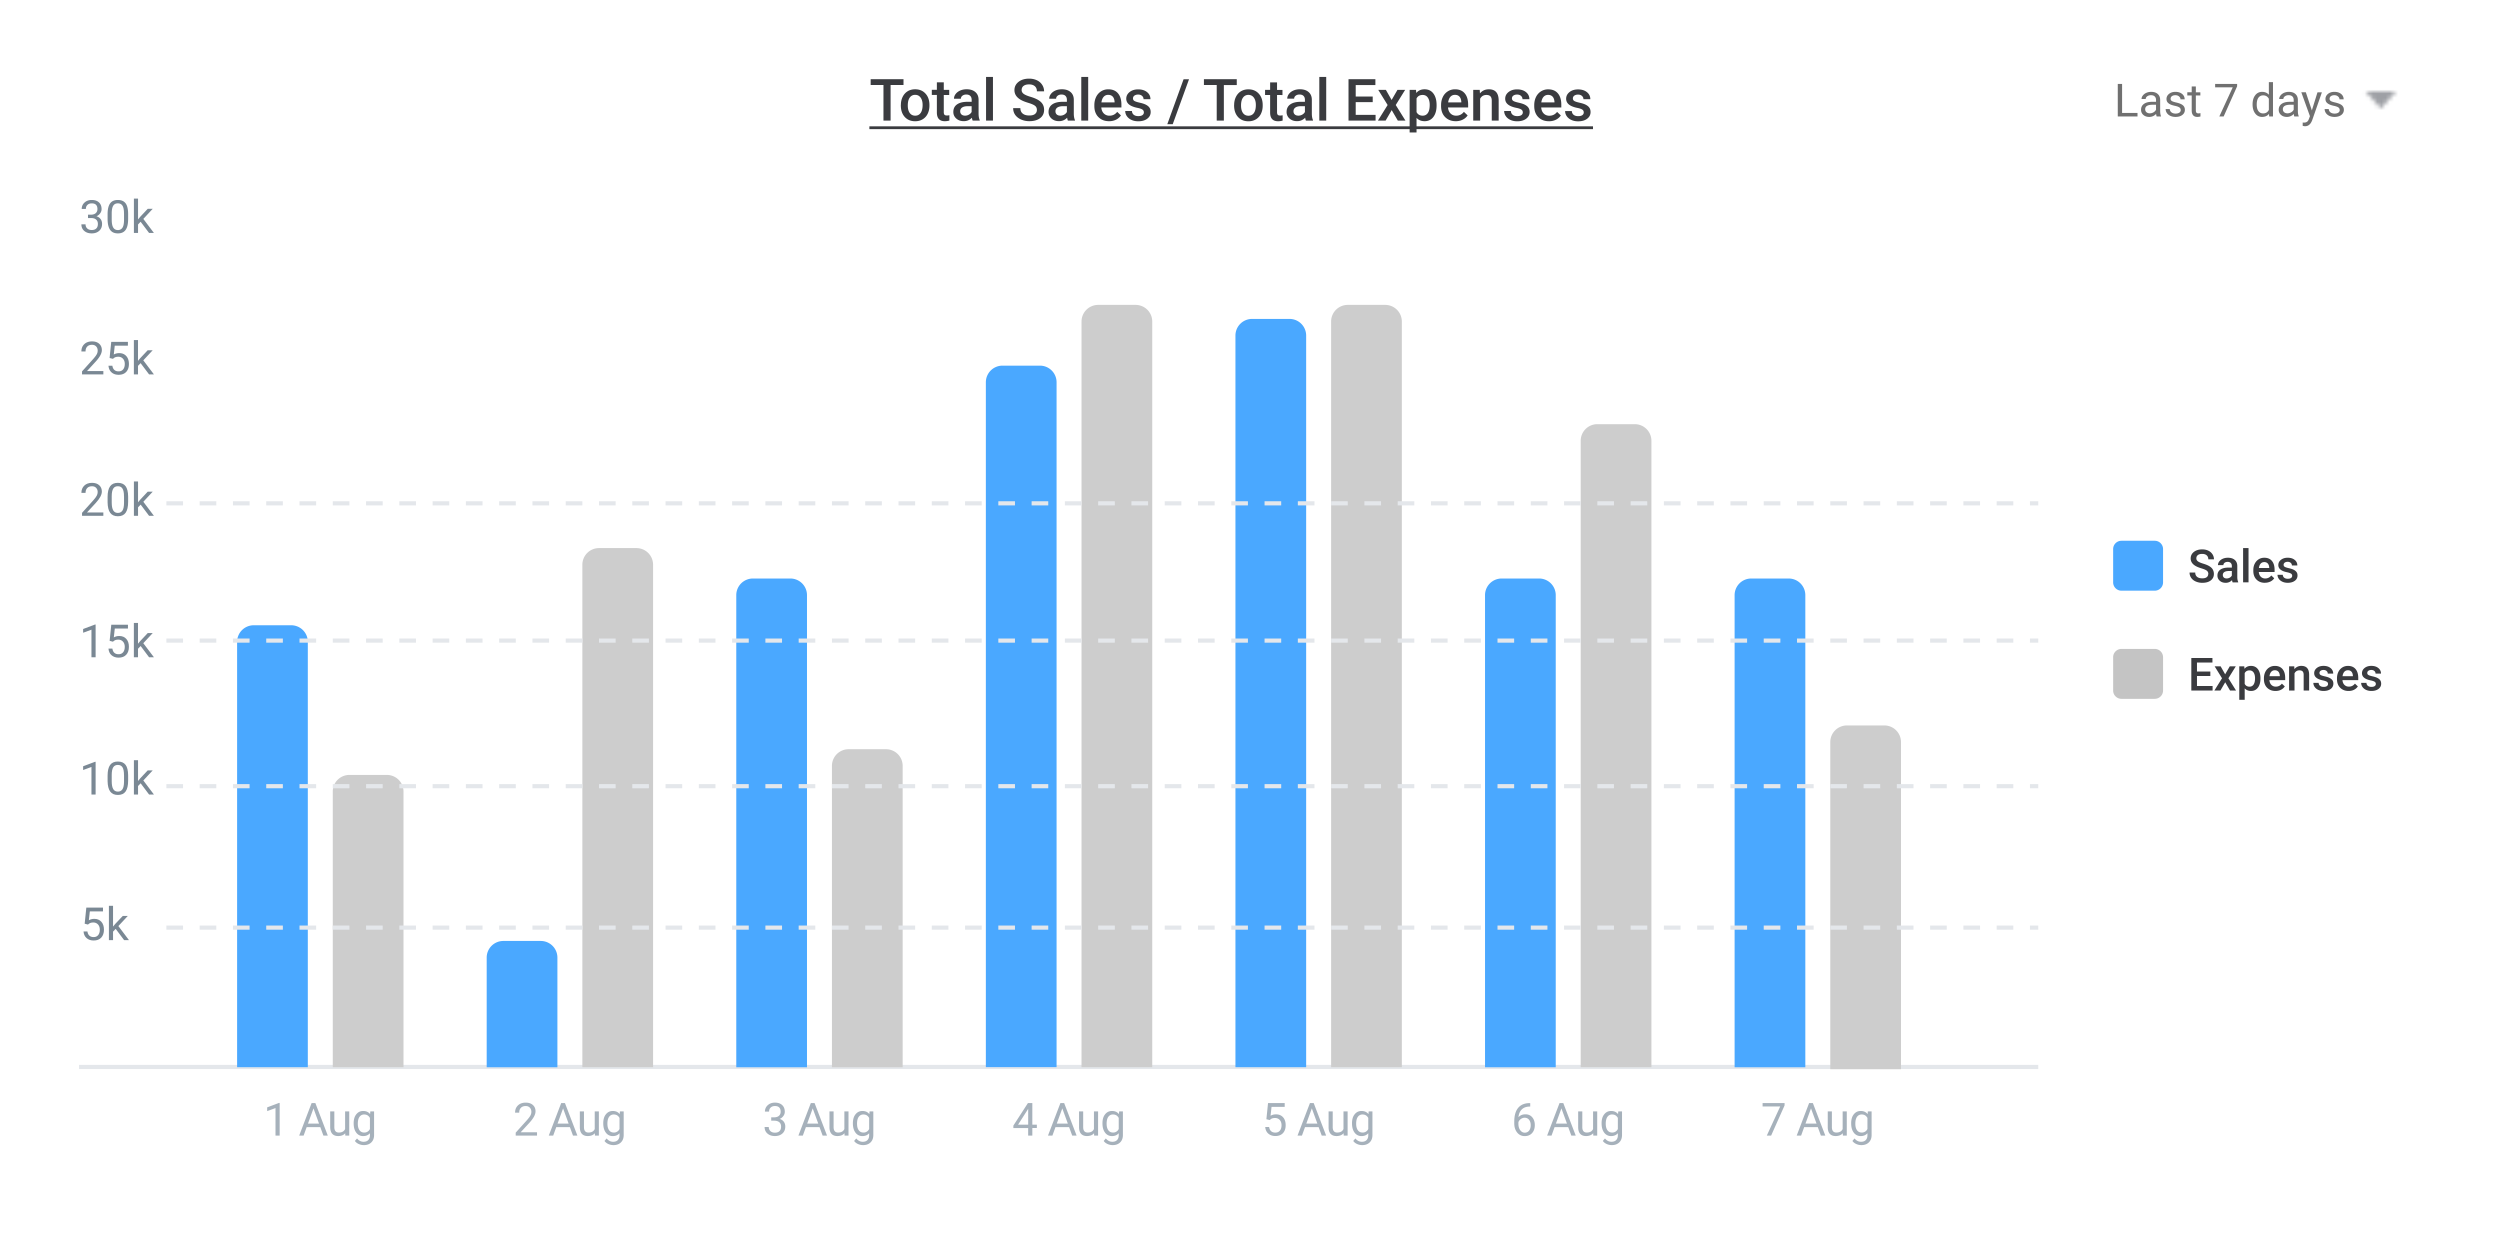 <svg xmlns="http://www.w3.org/2000/svg" xmlns:xlink="http://www.w3.org/1999/xlink" width="601" height="300" fill="none" xmlns:v="https://vecta.io/nano"><style><![CDATA[.B{fill-rule:evenodd}.C{fill:#4aa8ff}.D{fill:#cdcdcd}.E{opacity:.85}.F{fill:#637381}.G{stroke:#e4e7eb}.H{stroke-dasharray:4 4}]]></style><g filter="url(#B)"><rect x="3" y="2" width="595" height="294" rx="4" fill="#fff"/></g><path d="M510.15 27.157h3.706V28h-4.742v-7.82h1.036v6.977zm8.315.843c-.057-.115-.104-.32-.14-.612-.462.48-1.013.72-1.654.72-.573 0-1.044-.16-1.413-.483s-.548-.738-.548-1.235c0-.605.23-1.074.688-1.407s1.1-.505 1.944-.505h.967v-.457c0-.347-.104-.623-.31-.827s-.514-.312-.92-.312c-.354 0-.652.1-.89.27s-.36.396-.36.65h-1c0-.3.102-.57.306-.838s.487-.487.838-.645.743-.236 1.165-.236c.67 0 1.194.168 1.574.505s.576.793.59 1.38v2.675c0 .534.068.958.204 1.273V28h-1.042zm-1.65-.757c.31 0 .607-.08.886-.242s.482-.37.607-.628V25.18h-.78c-1.217 0-1.826.356-1.826 1.07 0 .312.104.555.312.73s.474.263.8.263zm7.428-.784c0-.27-.102-.476-.306-.623s-.553-.28-1.058-.387-.9-.236-1.198-.387-.512-.33-.655-.537-.2-.455-.2-.74c0-.476.2-.88.602-1.21s.92-.494 1.547-.494c.66 0 1.192.17 1.6.5s.618.775.618 1.305h-1c0-.272-.116-.507-.35-.704s-.52-.295-.87-.295c-.362 0-.645.08-.85.236s-.306.363-.306.618a.6.6 0 0 0 .285.542c.2.122.53.238 1.026.35s.9.244 1.208.397.535.34.682.56.226.478.226.8c0 .52-.208.936-.623 1.25s-.954.467-1.617.467c-.465 0-.877-.082-1.235-.247s-.64-.394-.844-.687a1.69 1.69 0 0 1-.3-.961h.993a1.04 1.04 0 0 0 .398.795c.25.193.58.3.988.3.376 0 .677-.075.902-.226s.344-.358.344-.612zm3.636-5.677v1.407h1.085v.768h-1.085v3.604c0 .233.05.408.145.526s.262.172.495.172a2.4 2.4 0 0 0 .472-.065V28c-.26.072-.515.107-.762.107-.444 0-.78-.134-1.005-.403s-.338-.65-.338-1.144v-3.604h-1.058v-.768h1.058V20.78h.993zm9.926-.043L534.566 28h-1.042l3.228-7.004h-4.232v-.816h5.285v.56zm3.717 4.308c0-.892.21-1.608.634-2.148a2 2 0 0 1 1.659-.816c.68 0 1.22.233 1.617.698v-3.03h.994V28h-.913l-.05-.623c-.397.487-.95.73-1.66.73a1.99 1.99 0 0 1-1.649-.827c-.423-.552-.634-1.27-.634-2.16v-.075zm.994.113c0 .66.136 1.175.408 1.547s.648.56 1.128.56c.63 0 1.1-.283 1.38-.85v-2.67c-.297-.548-.754-.822-1.37-.822-.486 0-.866.188-1.138.564s-.408.933-.408 1.67zM551.56 28c-.058-.115-.104-.32-.14-.612-.462.48-1.013.72-1.654.72-.573 0-1.044-.16-1.413-.483s-.548-.738-.548-1.235c0-.605.23-1.074.688-1.407s1.1-.505 1.944-.505h.967v-.457c0-.347-.104-.623-.312-.827s-.514-.312-.918-.312c-.355 0-.652.1-.892.27s-.36.396-.36.65h-1c0-.3.102-.57.306-.838s.487-.487.838-.645a2.84 2.84 0 0 1 1.166-.236c.67 0 1.194.168 1.574.505s.576.793.6 1.38v2.675c0 .534.068.958.205 1.273V28h-1.042zm-1.65-.757c.31 0 .607-.08.886-.242s.48-.37.607-.628V25.18h-.78c-1.217 0-1.826.356-1.826 1.07 0 .312.104.555.31.73s.475.263.8.263zm5.86-.698l1.354-4.356h1.063l-2.336 6.708c-.362.967-.936 1.45-1.724 1.45l-.188-.016-.37-.07v-.806l.27.02c.336 0 .598-.068.784-.204s.346-.385.467-.747l.22-.59-2.074-5.747h1.085l1.45 4.356zm6.693-.086c0-.27-.102-.476-.306-.623s-.554-.28-1.058-.387-.9-.236-1.198-.387-.512-.33-.655-.537-.2-.455-.2-.74c0-.476.2-.88.602-1.21s.92-.494 1.547-.494c.658 0 1.192.17 1.6.5s.618.775.618 1.305h-1c0-.272-.117-.507-.35-.704s-.52-.295-.87-.295c-.362 0-.645.08-.85.236s-.306.363-.306.618c0 .24.095.42.284.542s.532.238 1.026.35.9.244 1.21.397.535.34.682.56.226.478.226.8a1.49 1.49 0 0 1-.624 1.251c-.415.312-.954.467-1.616.467-.466 0-.878-.082-1.236-.247s-.64-.394-.843-.687a1.69 1.69 0 0 1-.301-.961h.994a1.04 1.04 0 0 0 .397.795c.25.193.58.3.99.3.376 0 .677-.075.902-.226s.344-.358.344-.612z" fill="#575757" class="E"/><mask id="A" mask-type="alpha" maskUnits="userSpaceOnUse" x="568" y="22" width="8" height="5"><path d="M568.684 22l3.658 4.073L576 22h-7.316z" fill="#fff"/></mask><g mask="url(#A)"><path transform="rotate(90 581.121 14.016)" fill="#9ea0a5" d="M581.12 14.016h19.163v17.56H581.12z"/></g><path d="M19 256h471v1H19v-1z" fill="#e4e7eb" class="B"/><path d="M22.987 191h-1v-6.623l-2.003.736v-.902l2.847-1.07h.156V191zm7.815-3.335c0 1.163-.2 2.028-.596 2.594s-1.02.848-1.864.848c-.834 0-1.452-.275-1.853-.827s-.6-1.382-.623-2.48v-1.327c0-1.15.2-2.003.596-2.562s1.02-.838 1.87-.838c.84 0 1.46.27 1.858.8s.602 1.368.612 2.492v1.3zm-.994-1.36c0-.842-.118-1.454-.354-1.837s-.6-.58-1.123-.58-.88.2-1.112.574-.353.973-.36 1.767v1.6c0 .845.122 1.47.365 1.875s.62.6 1.117.6c.5 0 .854-.2 1.1-.57s.365-.977.376-1.794v-1.627zm4 2.003l-.623.65V191h-.994v-8.25h.994v5l.532-.64 1.8-1.913h1.2l-2.26 2.428L37 191h-1.166l-2.025-2.7zM20.355 222.08l.397-3.9h4.007v.918h-3.164l-.236 2.132c.383-.225.818-.338 1.305-.338.712 0 1.278.236 1.697.7s.628 1.105.628 1.907-.218 1.44-.655 1.907-1.04.692-1.82.692c-.7 0-1.255-.2-1.692-.574s-.686-.913-.747-1.6h.94c.06.447.22.786.478 1.015s.598.338 1.02.338c.462 0 .823-.157 1.085-.472s.397-.75.397-1.305c0-.523-.143-.942-.43-1.257s-.66-.478-1.133-.478c-.433 0-.773.095-1.02.284l-.263.215-.795-.204zm7.444 1.23l-.623.65V226h-.994v-8.25h.994v5l.532-.64 1.8-1.913h1.208l-2.26 2.428L31 226h-1.166l-2.025-2.7z" class="E F"/><path d="M57 154.312a4 4 0 0 1 4-4h9a4 4 0 0 1 4 4.001V256.56H57V154.312z" class="B C"/><path d="M80 190.29a4 4 0 0 1 4-4h9a4 4 0 0 1 4 4v66.27H80v-66.27z" class="D"/><path d="M117 230.207a4 4 0 0 1 4-4h9a4 4 0 0 1 4 4v26.356h-17v-26.356z" class="B C"/><path d="M140 135.762a4 4 0 0 1 4-4h9a4 4 0 0 1 4 4V256.56h-17V135.762z" class="D"/><use xlink:href="#C" class="B C"/><path d="M200 184.113a4 4 0 0 1 4-4h9a4 4 0 0 1 4 4v72.453h-17v-72.453z" class="D"/><path d="M237 91.9a4 4 0 0 1 4-4h9a4 4 0 0 1 4 4v164.646h-17V91.9z" class="B C"/><path d="M260 77.297a4 4 0 0 1 4-4h9a4 4 0 0 1 4 4v179.26h-17V77.297z" class="D"/><path d="M297 80.668a4 4 0 0 1 4-4h9a4 4 0 0 1 4 4v175.888h-17V80.668z" class="B C"/><path d="M320 77.297a4 4 0 0 1 4-4h9a4 4 0 0 1 4 4v179.26h-17V77.297z" class="D"/><use xlink:href="#C" x="180" class="B C"/><path d="M380 105.97a4 4 0 0 1 4-4h9a4 4 0 0 1 4 4v150.59h-17V105.97z" class="D"/><use xlink:href="#C" x="240" class="B C"/><path d="M440 178.398a4 4 0 0 1 4-4h9a4 4 0 0 1 4 4v78.637h-17v-78.637z" class="D"/><path d="M67.232 273h-1v-6.623l-2.004.736v-.902l2.847-1.07h.156V273zM77 270.96h-3.276l-.736 2.04h-1.063l2.986-7.82h.902l2.992 7.82h-1.058L77 270.96zm-2.965-.85h2.66l-1.332-3.657-1.327 3.657zM83 272.425c-.387.455-.954.682-1.703.682-.62 0-1.092-.18-1.418-.537s-.485-.895-.5-1.6v-3.782h.994v3.755c0 .88.358 1.32 1.074 1.32.76 0 1.264-.283 1.515-.848v-4.228h.994V273h-.945l-.022-.575zm2.02-2.38c0-.906.2-1.626.628-2.16s.974-.806 1.665-.806c.7 0 1.262.25 1.66.752l.048-.645h.908v5.672c0 .752-.224 1.345-.67 1.778s-1.042.65-1.794.65a2.99 2.99 0 0 1-1.23-.268c-.4-.18-.707-.425-.918-.736l.516-.596c.426.526.947.8 1.563.8.483 0 .86-.136 1.128-.408s.408-.655.408-1.15v-.5c-.398.458-.94.687-1.627.687a1.99 1.99 0 0 1-1.654-.821c-.42-.548-.628-1.295-.628-2.24zm1 .113c0 .655.134 1.17.403 1.547a1.31 1.31 0 0 0 1.128.558 1.45 1.45 0 0 0 1.38-.854v-2.653c-.304-.555-.76-.833-1.37-.833a1.32 1.32 0 0 0-1.133.564c-.273.376-.408.933-.408 1.67zM129.1 273h-5.124v-.714l2.707-3.008c.4-.455.676-.824.827-1.107s.23-.58.23-.886c0-.408-.124-.743-.37-1.004s-.576-.392-.988-.392c-.494 0-.88.14-1.155.424s-.408.67-.408 1.17h-.994c0-.72.23-1.302.693-1.746s1.087-.666 1.864-.666c.727 0 1.3.192 1.724.575s.634.886.634 1.52c0 .77-.5 1.687-1.472 2.75l-2.095 2.272h3.927v.8zm7.9-2.04h-3.276l-.736 2.04h-1.064l2.987-7.82h.902l2.992 7.82h-1.058l-.747-2.04zm-2.965-.85h2.66l-1.332-3.657-1.327 3.657zm8.966 2.315c-.387.455-.954.682-1.703.682-.62 0-1.092-.18-1.418-.537s-.485-.895-.488-1.6v-3.782h.993v3.755c0 .88.358 1.32 1.075 1.32.76 0 1.264-.283 1.514-.848v-4.228h.994V273h-.945l-.022-.575zm2.02-2.38c0-.906.2-1.626.63-2.16s.974-.806 1.665-.806c.7 0 1.262.25 1.66.752l.05-.645h.907v5.672c0 .752-.223 1.345-.67 1.778s-1.042.65-1.794.65a2.99 2.99 0 0 1-1.23-.268c-.4-.18-.707-.425-.918-.736l.515-.596c.426.526.947.8 1.563.8.484 0 .86-.136 1.128-.408s.408-.655.408-1.15v-.5c-.397.458-.94.687-1.627.687a1.99 1.99 0 0 1-1.654-.821c-.42-.548-.63-1.295-.63-2.24zm1 .113c0 .655.135 1.17.403 1.547s.645.558 1.128.558a1.45 1.45 0 0 0 1.38-.854v-2.653c-.304-.555-.76-.833-1.37-.833a1.32 1.32 0 0 0-1.134.564c-.272.376-.408.933-.408 1.67zm39.39-1.552h.747c.47-.007.838-.13 1.106-.37s.403-.564.403-.972c0-.917-.456-1.375-1.37-1.375-.43 0-.774.123-1.032.37s-.38.568-.38.972h-.994a1.99 1.99 0 0 1 .677-1.541c.455-.412 1.03-.618 1.73-.618.737 0 1.316.195 1.734.586s.63.932.63 1.627c0 .34-.1.67-.333.988s-.518.557-.897.715c.43.136.76.36.994.677s.354.7.354 1.154c0 .702-.23 1.26-.687 1.67s-1.055.617-1.8.617-1.332-.198-1.794-.596-.687-.922-.687-1.573h1c0 .4.134.74.402.988s.63.37 1.08.37c.48 0 .847-.125 1.1-.376s.38-.6.38-1.08c0-.455-.14-.804-.42-1.048s-.682-.368-1.208-.376h-.747v-.8zm11.6 2.354h-3.276l-.736 2.04h-1.064l2.987-7.82h.902l2.992 7.82h-1.058l-.747-2.04zm-2.965-.85h2.66l-1.332-3.657-1.327 3.657zm8.966 2.315c-.387.455-.954.682-1.703.682-.62 0-1.092-.18-1.418-.537s-.485-.895-.488-1.6v-3.782h.993v3.755c0 .88.358 1.32 1.075 1.32.76 0 1.264-.283 1.514-.848v-4.228h.994V273h-.945l-.022-.575zm2.02-2.38c0-.906.2-1.626.63-2.16s.974-.806 1.665-.806c.7 0 1.262.25 1.66.752l.05-.645h.907v5.672c0 .752-.223 1.345-.67 1.778s-1.042.65-1.794.65a2.99 2.99 0 0 1-1.23-.268c-.4-.18-.707-.425-.918-.736l.515-.596c.426.526.947.8 1.563.8.484 0 .86-.136 1.128-.408s.408-.655.408-1.15v-.5c-.397.458-.94.687-1.627.687a1.99 1.99 0 0 1-1.654-.821c-.42-.548-.63-1.295-.63-2.24zm1 .113c0 .655.135 1.17.403 1.547s.645.558 1.128.558a1.45 1.45 0 0 0 1.38-.854v-2.653c-.304-.555-.76-.833-1.37-.833a1.32 1.32 0 0 0-1.134.564c-.272.376-.408.933-.408 1.67zm42.14.216h1.085v.8h-1.085V273h-1v-1.815h-3.56v-.586l3.502-5.42h1.058v5.194zm-3.432 0h2.433v-3.835l-.118.214-2.315 3.62zm12.27.585h-3.276l-.736 2.04h-1.064l2.987-7.82h.902l2.992 7.82h-1.058l-.747-2.04zm-2.965-.85h2.66l-1.332-3.657-1.327 3.657zm8.966 2.315c-.387.455-.954.682-1.703.682-.62 0-1.092-.18-1.418-.537s-.485-.895-.488-1.6v-3.782h.993v3.755c0 .88.358 1.32 1.075 1.32.76 0 1.264-.283 1.514-.848v-4.228h.994V273h-.945l-.022-.575zm2.02-2.38c0-.906.2-1.626.63-2.16s.974-.806 1.665-.806c.7 0 1.262.25 1.66.752l.05-.645h.907v5.672c0 .752-.223 1.345-.67 1.778s-1.042.65-1.794.65a2.99 2.99 0 0 1-1.23-.268c-.4-.18-.707-.425-.918-.736l.515-.596c.426.526.947.8 1.563.8.484 0 .86-.136 1.128-.408s.408-.655.408-1.15v-.5c-.397.458-.94.687-1.627.687a1.99 1.99 0 0 1-1.654-.821c-.42-.548-.63-1.295-.63-2.24zm1 .113c0 .655.135 1.17.403 1.547s.645.558 1.128.558a1.45 1.45 0 0 0 1.38-.854v-2.653c-.304-.555-.76-.833-1.37-.833a1.32 1.32 0 0 0-1.134.564c-.272.376-.408.933-.408 1.67zm38.404-1.077l.398-3.9h4.006v.918h-3.163l-.237 2.132c.384-.225.82-.338 1.306-.338.712 0 1.278.236 1.697.7s.628 1.105.628 1.907-.218 1.44-.655 1.907c-.433.46-1.04.692-1.82.692-.7 0-1.255-.2-1.692-.574s-.685-.913-.746-1.6h.94c.06.447.22.786.478 1.015s.598.338 1.02.338c.462 0 .824-.157 1.085-.472s.398-.75.398-1.305c0-.523-.144-.942-.43-1.257s-.66-.478-1.133-.478c-.434 0-.774.095-1.02.284l-.263.215-.795-.204zM317 270.96h-3.276l-.736 2.04h-1.064l2.987-7.82h.902l2.992 7.82h-1.058l-.747-2.04zm-2.965-.85h2.66l-1.332-3.657-1.327 3.657zm8.966 2.315c-.387.455-.954.682-1.703.682-.62 0-1.092-.18-1.418-.537s-.485-.895-.488-1.6v-3.782h.993v3.755c0 .88.358 1.32 1.075 1.32.76 0 1.264-.283 1.514-.848v-4.228h.994V273h-.945l-.022-.575zm2.02-2.38c0-.906.2-1.626.63-2.16s.974-.806 1.665-.806c.7 0 1.262.25 1.66.752l.05-.645h.907v5.672c0 .752-.223 1.345-.67 1.778s-1.042.65-1.794.65a2.99 2.99 0 0 1-1.23-.268c-.4-.18-.707-.425-.918-.736l.515-.596c.426.526.947.8 1.563.8.484 0 .86-.136 1.128-.408s.408-.655.408-1.15v-.5c-.397.458-.94.687-1.627.687a1.99 1.99 0 0 1-1.654-.821c-.42-.548-.63-1.295-.63-2.24zm1 .113c0 .655.135 1.17.403 1.547s.645.558 1.128.558a1.45 1.45 0 0 0 1.38-.854v-2.653c-.304-.555-.76-.833-1.37-.833a1.32 1.32 0 0 0-1.134.564c-.272.376-.408.933-.408 1.67zm41.845-4.984v.844h-.183c-.773.014-1.4.243-1.847.687s-.724 1.07-.795 1.875c.412-.473.974-.7 1.686-.7.68 0 1.223.24 1.628.72s.612 1.1.612 1.86c0 .805-.22 1.45-.66 1.933s-1.024.725-1.76.725a2.23 2.23 0 0 1-1.821-.859c-.466-.576-.698-1.318-.698-2.224v-.38c0-1.44.306-2.54.918-3.298s1.53-1.153 2.745-1.17h.177zm-1.305 3.524c-.34 0-.654.102-.94.306a1.59 1.59 0 0 0-.596.768v.365c0 .645.145 1.164.435 1.558s.65.6 1.085.6c.447 0 .798-.165 1.052-.494s.387-.76.387-1.295-.13-.97-.392-1.3a1.25 1.25 0 0 0-1.03-.5zm10.44 2.26h-3.276l-.736 2.04h-1.064l2.987-7.82h.902l2.992 7.82h-1.058l-.747-2.04zm-2.965-.85h2.66l-1.332-3.657-1.327 3.657zm8.966 2.315c-.387.455-.954.682-1.703.682-.62 0-1.092-.18-1.418-.537s-.485-.895-.488-1.6v-3.782h.993v3.755c0 .88.358 1.32 1.075 1.32.76 0 1.264-.283 1.514-.848v-4.228h.994V273h-.945l-.022-.575zm2.02-2.38c0-.906.2-1.626.63-2.16s.974-.806 1.665-.806c.7 0 1.262.25 1.66.752l.05-.645h.907v5.672c0 .752-.223 1.345-.67 1.778s-1.042.65-1.794.65a2.99 2.99 0 0 1-1.23-.268c-.4-.18-.707-.425-.918-.736l.515-.596c.426.526.947.8 1.563.8.484 0 .86-.136 1.128-.408s.408-.655.408-1.15v-.5c-.397.458-.94.687-1.627.687a1.99 1.99 0 0 1-1.654-.821c-.42-.548-.63-1.295-.63-2.24zm1 .113c0 .655.135 1.17.403 1.547s.645.558 1.128.558a1.45 1.45 0 0 0 1.38-.854v-2.653c-.304-.555-.76-.833-1.37-.833a1.32 1.32 0 0 0-1.134.564c-.272.376-.408.933-.408 1.67zm42.993-4.418L425.777 273h-1.042l3.228-7.004h-4.233v-.816h5.285v.558zm7.985 5.22h-3.276l-.736 2.04h-1.064l2.987-7.82h.902l2.992 7.82h-1.058l-.747-2.04zm-2.965-.85h2.66l-1.332-3.657-1.327 3.657zm8.966 2.315c-.387.455-.954.682-1.703.682-.62 0-1.092-.18-1.418-.537s-.485-.895-.488-1.6v-3.782h.993v3.755c0 .88.358 1.32 1.075 1.32.76 0 1.264-.283 1.514-.848v-4.228h.994V273h-.945l-.022-.575zm2.02-2.38c0-.906.2-1.626.63-2.16s.974-.806 1.665-.806c.7 0 1.262.25 1.66.752l.05-.645h.907v5.672c0 .752-.223 1.345-.67 1.778s-1.042.65-1.794.65a2.99 2.99 0 0 1-1.23-.268c-.4-.18-.707-.425-.918-.736l.515-.596c.426.526.947.8 1.563.8.484 0 .86-.136 1.128-.408s.408-.655.408-1.15v-.5c-.397.458-.94.687-1.627.687a1.99 1.99 0 0 1-1.654-.821c-.42-.548-.63-1.295-.63-2.24zm1 .113c0 .655.135 1.17.403 1.547s.645.558 1.128.558a1.45 1.45 0 0 0 1.38-.854v-2.653c-.304-.555-.76-.833-1.37-.833a1.32 1.32 0 0 0-1.134.564c-.272.376-.408.933-.408 1.67z" fill="#a6b1bb"/><g class="G H"><path d="M40 223h450M40 121h450"/><path d="M40 154H490"/></g><path d="M24.845 124H19.72v-.714l2.707-3.008c.4-.455.677-.824.827-1.107s.23-.58.23-.886c0-.408-.123-.743-.37-1.004s-.576-.392-.988-.392c-.494 0-.88.14-1.155.424s-.408.67-.408 1.17h-.994c0-.72.23-1.302.693-1.746s1.087-.666 1.864-.666c.727 0 1.302.192 1.724.575s.634.886.634 1.52c0 .77-.5 1.687-1.472 2.75l-2.095 2.272h3.926v.8zm5.957-3.335c0 1.163-.2 2.028-.596 2.594s-1.02.848-1.864.848c-.834 0-1.452-.275-1.853-.827s-.6-1.382-.623-2.48v-1.327c0-1.15.2-2.003.596-2.562s1.02-.838 1.87-.838c.84 0 1.46.27 1.858.8s.602 1.368.612 2.492v1.3zm-.994-1.36c0-.842-.118-1.454-.354-1.837s-.6-.58-1.123-.58-.88.2-1.112.574-.353.973-.36 1.767v1.6c0 .845.122 1.47.365 1.875s.62.6 1.117.6c.5 0 .854-.2 1.1-.57s.365-.977.376-1.794v-1.627zm4 2.003l-.623.65V124h-.994v-8.25h.994v5l.532-.64 1.8-1.913h1.2l-2.26 2.428L37 124h-1.166l-2.025-2.7zM22.987 158h-1v-6.623l-2.003.736v-.902l2.847-1.07h.156V158zm3.368-3.92l.397-3.9h4.007v.918h-3.164l-.236 2.132c.383-.225.818-.338 1.305-.338.712 0 1.278.236 1.697.7s.628 1.105.628 1.907-.218 1.44-.655 1.907-1.04.692-1.82.692c-.7 0-1.255-.2-1.692-.574s-.686-.913-.747-1.6h.94c.06.447.22.786.478 1.015s.598.338 1.02.338c.462 0 .823-.157 1.085-.472s.397-.75.397-1.305c0-.523-.143-.942-.43-1.257s-.66-.478-1.133-.478c-.433 0-.773.095-1.02.284l-.263.215-.795-.204zm7.444 1.23l-.623.65V158h-.994v-8.25h.994v5l.532-.64 1.8-1.913h1.2l-2.26 2.428L37 158h-1.166l-2.025-2.7z" class="E F"/><path d="M40 52.5h0zm0 34h0z" class="G H"/><path d="M21.166 51.606h.747c.47-.007.838-.13 1.106-.37s.403-.564.403-.972c0-.917-.457-1.375-1.37-1.375-.43 0-.773.123-1.03.37s-.38.567-.38.972h-.994a1.99 1.99 0 0 1 .677-1.541c.455-.412 1.03-.618 1.73-.618.738 0 1.316.195 1.735.585s.628.933.628 1.628c0 .34-.1.67-.333.988a2 2 0 0 1-.897.714c.43.136.76.362.994.677s.354.7.354 1.155c0 .702-.23 1.26-.687 1.67s-1.055.618-1.8.618-1.332-.2-1.794-.596-.687-.922-.687-1.574h1c0 .412.134.74.403.988s.628.37 1.08.37c.48 0 .847-.125 1.1-.376s.38-.6.38-1.08c0-.455-.14-.804-.42-1.047s-.682-.37-1.208-.376h-.747v-.8zm9.636 1.058c0 1.164-.2 2.028-.596 2.594s-1.02.85-1.864.85c-.834 0-1.452-.276-1.853-.827s-.6-1.382-.623-2.48v-1.327c0-1.15.2-2.003.596-2.562s1.02-.838 1.87-.838c.84 0 1.46.27 1.858.8s.602 1.368.612 2.492v1.3zm-.994-1.36c0-.842-.118-1.454-.354-1.837s-.6-.58-1.123-.58-.88.2-1.112.575-.353.972-.36 1.767v1.6c0 .845.122 1.47.365 1.874s.62.602 1.117.602a1.24 1.24 0 0 0 1.1-.57c.246-.37.365-.978.376-1.794v-1.627zm4 2.003l-.623.65V56h-.994v-8.25h.994v5l.532-.64 1.8-1.912h1.2l-2.26 2.428L37 56h-1.166L33.8 53.3zM24.845 90H19.72v-.714l2.707-3.008c.4-.455.677-.823.827-1.106a1.85 1.85 0 0 0 .231-.886c0-.408-.123-.743-.37-1.004s-.576-.392-.988-.392c-.494 0-.88.14-1.155.424s-.408.67-.408 1.17h-.994c0-.72.23-1.302.693-1.746s1.087-.666 1.864-.666c.727 0 1.302.192 1.724.575s.634.886.634 1.52c0 .77-.5 1.686-1.472 2.75L20.92 89.2h3.926v.8zm1.5-3.92l.397-3.9h4.007v.918h-3.164l-.236 2.132c.383-.226.818-.338 1.305-.338.712 0 1.278.236 1.697.7s.64 1.104.64 1.906-.218 1.44-.655 1.907-1.04.693-1.82.693c-.7 0-1.255-.192-1.692-.575s-.686-.913-.747-1.6h.94c.06.448.22.786.478 1.015s.598.338 1.02.338c.462 0 .823-.158 1.085-.473s.397-.75.397-1.305c0-.523-.143-.942-.43-1.257s-.66-.478-1.133-.478c-.433 0-.773.095-1.02.285l-.263.215-.795-.204zM33.8 87.3l-.623.65V90h-.994v-8.25h.994v5l.532-.64 1.8-1.912h1.2l-2.26 2.428L37 90h-1.166L33.8 87.3z" class="E F"/><path d="M40 189H490" class="G H"/><g fill="#3a3b3f"><path d="M217.203 20.44H214.1V29h-1.716v-8.56h-3.076v-1.395h7.895v1.395zm-.63 4.792c0-.725.144-1.376.43-1.955s.7-1.03 1.2-1.34 1.116-.472 1.79-.472c.998 0 1.807.32 2.426.964.625.642.962 1.495 1.012 2.557l.007.4c0 .73-.14 1.38-.424 1.955a3.08 3.08 0 0 1-1.203 1.333c-.52.315-1.12.472-1.805.472-1.043 0-1.88-.346-2.508-1.04s-.937-1.625-.937-2.782v-.082zm1.66.144c0 .76.157 1.358.472 1.79s.752.643 1.312.643.996-.22 1.306-.656.472-1.078.472-1.92c0-.747-.162-1.34-.486-1.777-.32-.437-.754-.656-1.305-.656a1.52 1.52 0 0 0-1.292.649c-.32.428-.48 1.07-.48 1.928zm8.652-5.57v1.798h1.306v1.23h-1.306v4.13c0 .282.055.488.164.615s.315.185.602.185a2.56 2.56 0 0 0 .581-.068v1.285a4.09 4.09 0 0 1-1.094.157c-1.276 0-1.914-.704-1.914-2.112v-4.2h-1.217v-1.23h1.217v-1.798h1.66zm6.95 9.194c-.073-.14-.136-.37-.19-.7-.53.55-1.176.827-1.94.827-.743 0-1.35-.212-1.82-.636s-.704-.948-.704-1.572c0-.788.292-1.392.875-1.81s1.427-.636 2.516-.636h1.018v-.485c0-.383-.107-.688-.32-.916s-.54-.35-.978-.35c-.378 0-.688.096-.93.287s-.363.426-.363.718h-1.66c0-.406.135-.784.404-1.135s.633-.634 1.093-.834.982-.3 1.552-.3c.866 0 1.556.22 2.07.656s.78 1.044.793 1.832v3.336c0 .665.094 1.196.28 1.593V29h-1.696zM232 27.804a1.87 1.87 0 0 0 .923-.239c.292-.16.5-.374.656-.643v-1.395h-.895c-.615 0-1.078.107-1.388.32a1.04 1.04 0 0 0-.465.909c0 .32.105.574.315.766s.5.28.854.28zM238.707 29h-1.66V18.5h1.66V29zm10.564-2.564c0-.437-.155-.775-.465-1.012s-.86-.476-1.66-.718-1.44-.5-1.914-.807c-.907-.57-1.36-1.312-1.36-2.23 0-.802.326-1.463.977-1.982.657-.52 1.507-.78 2.55-.78.693 0 1.3.128 1.853.383s.968.62 1.278 1.094a2.78 2.78 0 0 1 .465 1.565h-1.723c0-.52-.164-.925-.492-1.217s-.788-.444-1.394-.444c-.566 0-1.005.12-1.32.362s-.465.58-.465 1.012c0 .365.17.67.506.916s.893.48 1.668.71 1.397.5 1.866.786.814.63 1.033 1.012.328.823.328 1.333c0 .83-.32 1.5-.957 1.982s-1.495.73-2.584.73a4.92 4.92 0 0 1-1.989-.396c-.602-.27-1.07-.638-1.41-1.107-.332-.47-.5-1.016-.5-1.64h1.73c0 .565.187 1.003.56 1.313s.9.465 1.607.465c.6 0 1.053-.12 1.353-.362.306-.246.458-.57.458-.97zM256.727 29c-.073-.14-.137-.37-.19-.7-.53.55-1.176.827-1.942.827-.743 0-1.35-.212-1.818-.636s-.704-.948-.704-1.572c0-.788.292-1.392.875-1.81s1.426-.636 2.516-.636h1.018v-.485c0-.383-.107-.688-.32-.916s-.54-.35-.978-.35c-.378 0-.688.096-.93.287s-.363.426-.363.718h-1.66c0-.406.135-.784.403-1.135s.634-.634 1.094-.834.982-.3 1.552-.3c.866 0 1.556.22 2.07.656s.78 1.044.793 1.832v3.336c0 .665.094 1.196.28 1.593V29h-1.695zm-1.825-1.196a1.87 1.87 0 0 0 .923-.239c.29-.16.5-.374.656-.643v-1.395h-.895c-.616 0-1.078.107-1.388.32a1.04 1.04 0 0 0-.465.909c0 .32.105.574.314.766.215.187.5.28.855.28zM261.6 29h-1.66V18.5h1.66V29zm5.022.137c-1.052 0-1.907-.33-2.563-.99s-.978-1.55-.978-2.652v-.205c0-.738.142-1.397.424-1.976a3.27 3.27 0 0 1 1.203-1.36c.515-.324 1.09-.485 1.723-.485 1.007 0 1.784.32 2.33.964s.827 1.552.827 2.727v.67h-4.833c.05.61.253 1.094.608 1.45a1.85 1.85 0 0 0 1.354.533c.76 0 1.38-.308 1.86-.923l.896.855a3.01 3.01 0 0 1-1.19 1.032c-.492.242-1.045.362-1.66.362zm-.198-6.337c-.456 0-.825.16-1.107.48s-.456.763-.534 1.333h3.165v-.123c-.036-.556-.184-.975-.444-1.258s-.62-.43-1.08-.43zm8.556 4.2a.75.75 0 0 0-.369-.677c-.24-.155-.645-.292-1.2-.4s-1.036-.27-1.415-.45c-.83-.4-1.244-.982-1.244-1.743 0-.638.27-1.17.807-1.6s1.22-.643 2.05-.643c.884 0 1.597.22 2.14.656.547.438.82 1.005.82 1.702h-1.662a1.01 1.01 0 0 0-.355-.793c-.237-.214-.55-.32-.943-.32-.365 0-.663.084-.896.253a.8.8 0 0 0-.342.677.67.67 0 0 0 .322.595c.214.14.647.285 1.298.43s1.163.312 1.532.513.65.433.827.71.273.615.273 1.012c0 .665-.275 1.205-.827 1.62s-1.274.615-2.167.615c-.606 0-1.146-.11-1.62-.328s-.843-.52-1.107-.902a2.13 2.13 0 0 1-.397-1.237h1.613c.023.392.17.695.445.91s.635.315 1.087.315c.437 0 .77-.082.998-.246a.78.78 0 0 0 .341-.656zm6.942 2.864h-1.306l3.917-10.808h1.306l-3.917 10.808zm15.397-9.413h-3.104V29h-1.716v-8.56h-3.076v-1.395h7.896v1.395zm-.63 4.792c0-.725.143-1.376.43-1.955s.69-1.03 1.2-1.34 1.117-.472 1.79-.472c.998 0 1.807.32 2.427.964s.962 1.495 1.012 2.557l.006.4c0 .73-.14 1.38-.423 1.955a3.08 3.08 0 0 1-1.203 1.333c-.52.315-1.122.472-1.805.472-1.044 0-1.88-.346-2.51-1.04-.624-.697-.936-1.625-.936-2.782v-.082zm1.66.144c0 .76.157 1.358.47 1.79s.752.643 1.313.643.996-.22 1.306-.656.47-1.078.47-1.92c0-.747-.162-1.34-.485-1.777s-.754-.656-1.306-.656a1.52 1.52 0 0 0-1.292.649c-.32.428-.478 1.07-.478 1.928zm8.652-5.57v1.798h1.305v1.23H307v4.13c0 .282.054.488.164.615s.314.185.6.185c.192 0 .386-.023.58-.068v1.285c-.378.105-.742.157-1.093.157-1.276 0-1.914-.704-1.914-2.112v-4.2h-1.217v-1.23h1.217v-1.798H307zM313.95 29c-.073-.14-.137-.37-.192-.7a2.58 2.58 0 0 1-1.941.827c-.743 0-1.35-.212-1.818-.636a2.03 2.03 0 0 1-.704-1.572c0-.788.29-1.392.875-1.81s1.426-.636 2.515-.636h1.02v-.485c0-.383-.107-.688-.322-.916s-.54-.35-.977-.35c-.378 0-.688.096-.93.287a.87.87 0 0 0-.362.718h-1.66c0-.406.134-.784.403-1.135s.634-.634 1.094-.834.982-.3 1.552-.3c.865 0 1.556.22 2.07.656s.78 1.044.793 1.832v3.336c0 .665.093 1.196.28 1.593V29h-1.695zm-1.825-1.196c.328 0 .635-.08.922-.24s.51-.374.657-.643v-1.395h-.896c-.615 0-1.078.107-1.387.32a1.04 1.04 0 0 0-.465.909c0 .32.104.574.314.766s.5.28.855.28zM318.822 29h-1.66V18.5h1.66V29zM330 24.557h-4.088v3.063h4.778V29h-6.507v-9.953h6.46v1.395h-4.73V23.2H330v1.367zm4.544-.52l1.408-2.434h1.846l-2.263 3.644L337.874 29h-1.832l-1.477-2.53-1.47 2.53h-1.846l2.338-3.753-2.256-3.644h1.832l1.38 2.434zm10.812 1.34c0 1.144-.26 2.058-.78 2.74s-1.217 1.018-2.092 1.018c-.81 0-1.46-.267-1.948-.8v3.507h-1.66v-10.24h1.53l.068.752c.488-.592 1.15-.89 1.99-.89.903 0 1.61.337 2.12 1.012s.772 1.602.772 2.796v.103zm-1.654-.144c0-.738-.148-1.324-.445-1.757-.29-.433-.71-.65-1.257-.65-.68 0-1.167.28-1.463.84v3.28c.3.574.793.86 1.476.86.53 0 .94-.212 1.238-.636s.45-1.076.45-1.94zm6.273 3.903c-1.053 0-1.907-.33-2.563-.99s-.978-1.55-.978-2.652v-.205c0-.738.14-1.397.424-1.976a3.27 3.27 0 0 1 1.203-1.36c.515-.324 1.09-.485 1.723-.485 1.007 0 1.784.32 2.33.964s.827 1.552.827 2.727v.67H348.1c.05.61.253 1.094.608 1.45s.81.533 1.354.533c.76 0 1.38-.308 1.86-.923l.896.855c-.297.442-.693.786-1.2 1.032s-1.046.362-1.66.362zm-.198-6.337c-.456 0-.825.16-1.108.48s-.455.763-.533 1.333h3.165v-.123c-.036-.556-.184-.975-.444-1.258s-.62-.43-1.08-.43zm5.952-1.196l.048.854c.546-.66 1.264-.99 2.153-.99 1.54 0 2.324.882 2.35 2.646V29h-1.66v-4.792c0-.47-.102-.816-.307-1.04s-.53-.342-.992-.342c-.67 0-1.168.303-1.497.91V29h-1.66v-7.396h1.566zM366.077 27a.75.75 0 0 0-.369-.677c-.242-.155-.645-.292-1.2-.4s-1.037-.27-1.415-.45c-.83-.4-1.244-.982-1.244-1.743 0-.638.27-1.17.807-1.6s1.22-.643 2.05-.643c.884 0 1.598.22 2.14.656s.82 1.005.82 1.702h-1.66a1.01 1.01 0 0 0-.355-.793c-.237-.214-.552-.32-.944-.32-.364 0-.663.084-.895.253a.8.8 0 0 0-.342.677c0 .255.107.454.32.595s.647.285 1.3.43 1.162.312 1.53.513.65.433.828.71.273.615.273 1.012c0 .665-.276 1.205-.827 1.62s-1.274.615-2.167.615c-.606 0-1.146-.11-1.62-.328s-.843-.52-1.108-.902-.396-.795-.396-1.237h1.613c.023.392.17.695.444.91s.636.315 1.087.315c.438 0 .77-.082.998-.246a.78.78 0 0 0 .342-.656zm6.294 2.146c-1.053 0-1.907-.33-2.564-.99-.65-.665-.977-1.55-.977-2.652v-.205c0-.738.14-1.397.424-1.976a3.27 3.27 0 0 1 1.203-1.36 3.17 3.17 0 0 1 1.722-.485c1.008 0 1.785.32 2.332.964s.827 1.552.827 2.727v.67h-4.833c.05.61.253 1.094.608 1.45s.81.533 1.354.533c.76 0 1.38-.308 1.86-.923l.895.855c-.296.442-.692.786-1.19 1.032-.492.242-1.046.362-1.66.362zm-.198-6.337c-.456 0-.825.16-1.108.48s-.455.763-.533 1.333h3.165v-.123c-.036-.556-.185-.975-.444-1.258s-.62-.43-1.08-.43zm8.556 4.2a.75.75 0 0 0-.369-.677c-.242-.155-.645-.292-1.2-.4s-1.037-.27-1.415-.45c-.83-.4-1.244-.982-1.244-1.743 0-.638.27-1.17.806-1.6s1.222-.643 2.05-.643c.884 0 1.598.22 2.14.656.547.438.82 1.005.82 1.702h-1.66a1.01 1.01 0 0 0-.355-.793c-.237-.214-.552-.32-.944-.32-.364 0-.663.084-.895.253a.8.8 0 0 0-.342.677c0 .255.107.454.32.595s.647.285 1.3.43 1.162.312 1.53.513.65.433.827.71c.183.278.274.615.274 1.012 0 .665-.276 1.205-.827 1.62s-1.274.615-2.167.615c-.606 0-1.146-.11-1.62-.328s-.843-.52-1.108-.902-.396-.795-.396-1.237h1.613c.023.392.17.695.444.91s.636.315 1.087.315c.438 0 .77-.082.998-.246a.78.78 0 0 0 .342-.656z"/><path d="M209 30.367h173.958v.684H209v-.684zm321.882 107.62c0-.344-.12-.6-.365-.795s-.675-.374-1.305-.564-1.132-.4-1.504-.634c-.713-.447-1.07-1.03-1.07-1.75 0-.63.256-1.15.768-1.557s1.184-.613 2.004-.613c.544 0 1.03.1 1.455.3s.76.487 1.005.86a2.19 2.19 0 0 1 .365 1.23h-1.354c0-.408-.13-.726-.386-.956s-.62-.35-1.096-.35c-.444 0-.8.095-1.037.285s-.365.455-.365.795c0 .286.133.526.398.72s.7.376 1.3.558 1.098.385 1.466.618.64.494.8.795.258.646.258 1.047c0 .652-.25 1.17-.752 1.558s-1.174.574-2.03.574a3.86 3.86 0 0 1-1.563-.311c-.473-.2-.84-.5-1.106-.87a2.17 2.17 0 0 1-.393-1.289h1.36c0 .444.147.787.44 1.03s.714.365 1.262.365c.473 0 .827-.095 1.063-.284s.36-.448.36-.763zM536.73 140c-.058-.1-.108-.292-.15-.542a2.03 2.03 0 0 1-1.525.649c-.584 0-1.06-.166-1.43-.5s-.553-.745-.553-1.235c0-.62.23-1.094.688-1.424s1.12-.5 1.976-.5h.8v-.382c0-.3-.084-.54-.252-.72s-.424-.274-.768-.274c-.297 0-.54.075-.73.225s-.284.335-.284.564h-1.305a1.43 1.43 0 0 1 .316-.89c.212-.28.498-.498.86-.656s.772-.236 1.22-.236c.68 0 1.223.172 1.628.516s.612.82.623 1.44v2.62c0 .523.073.94.22 1.252v.1h-1.332zm-1.434-.94a1.47 1.47 0 0 0 .725-.188c.225-.125.4-.294.515-.505v-1.096h-.703c-.484 0-.847.085-1.1.253s-.365.406-.365.714c0 .25.083.45.247.602s.392.22.672.22zm5.25.94h-1.305v-8.25h1.305V140zm3.935.107c-.827 0-1.498-.26-2.014-.778s-.768-1.218-.768-2.084v-.162c0-.58.1-1.097.333-1.552s.54-.814.945-1.07.856-.38 1.354-.38c.8 0 1.402.252 1.83.757s.65 1.22.65 2.143v.527h-3.797c.04.48.2.86.478 1.138s.637.42 1.064.42a1.76 1.76 0 0 0 1.46-.725l.704.672c-.233.347-.544.617-.934.8s-.822.284-1.306.284zm-.155-4.98c-.36 0-.65.126-.87.376s-.358.6-.418 1.048h2.486v-.097c-.028-.437-.145-.766-.35-.988s-.487-.34-.848-.34zm6.712 3.293a.59.59 0 0 0-.29-.532c-.2-.122-.507-.23-.95-.322s-.815-.2-1.112-.355c-.65-.315-.977-.77-.977-1.37 0-.502.2-.92.633-1.257s.96-.505 1.612-.505c.694 0 1.255.172 1.68.516a1.63 1.63 0 0 1 .644 1.337h-1.305c0-.25-.093-.458-.28-.623s-.433-.252-.74-.252c-.287 0-.52.066-.704.198a.63.63 0 0 0-.268.532.53.53 0 0 0 .252.467c.168.11.5.224 1.02.34s.913.245 1.203.403.5.34.65.558.214.484.214.795a1.52 1.52 0 0 1-.649 1.273c-.434.322-1 .483-1.703.483-.476 0-.9-.086-1.273-.257s-.662-.4-.87-.7-.312-.625-.312-.973h1.268c.018.308.134.547.35.715s.5.247.854.247c.344 0 .605-.065.784-.193.18-.133.27-.305.27-.516z"/></g><path d="M508 132a2 2 0 0 1 2-2h8a2 2 0 0 1 2 2v8a2 2 0 0 1-2 2h-8a2 2 0 0 1-2-2v-8z" class="B C"/><path d="M531.366 162.51h-3.212v2.406h3.754V166h-5.113v-7.82h5.076v1.095h-3.717v2.16h3.212v1.074zm3.56-.408l1.107-1.913h1.45l-1.778 2.863 1.837 2.95h-1.44l-1.16-1.987-1.155 1.987h-1.45l1.837-2.95-1.772-2.863h1.44l1.085 1.913zm8.485 1.052c0 .9-.204 1.617-.613 2.154s-.956.8-1.643.8c-.637 0-1.148-.21-1.53-.628v2.755h-1.305v-8.046h1.203l.054.59c.383-.465.904-.698 1.563-.698.71 0 1.264.265 1.665.795s.607 1.26.607 2.197v.08zm-1.3-.112c0-.58-.116-1.04-.35-1.38s-.56-.5-.988-.5c-.534 0-.917.22-1.15.66v2.578c.236.45.623.676 1.16.676.416 0 .74-.166.972-.5s.355-.845.355-1.525zm4.918 3.066c-.827 0-1.498-.26-2.014-.778s-.768-1.218-.768-2.084v-.162c0-.58.11-1.097.333-1.552s.54-.814.945-1.07.856-.38 1.354-.38c.79 0 1.402.252 1.83.757.434.505.65 1.22.65 2.143v.527h-3.797c.04.48.2.86.478 1.138s.637.42 1.063.42c.598 0 1.085-.24 1.46-.725l.704.672a2.37 2.37 0 0 1-.935.811c-.386.2-.82.284-1.305.284zm-.156-4.98c-.358 0-.648.126-.87.376s-.358.6-.42 1.048h2.487v-.097c-.028-.437-.145-.766-.35-.988s-.487-.34-.85-.34zm4.666-.94l.038.672a2.09 2.09 0 0 1 1.692-.779c1.2 0 1.826.693 1.847 2.08V166H553.8v-3.765c0-.37-.08-.64-.24-.817s-.418-.268-.78-.268c-.527 0-.92.238-1.177.714V166h-1.305v-5.812h1.23zm8.12 4.233a.59.59 0 0 0-.29-.532c-.2-.122-.507-.23-.95-.322s-.815-.21-1.112-.355c-.652-.315-.977-.77-.977-1.37 0-.502.21-.92.633-1.257s.96-.505 1.612-.505c.694 0 1.255.172 1.68.516a1.63 1.63 0 0 1 .644 1.337h-1.305c0-.25-.093-.458-.28-.623s-.433-.252-.74-.252c-.287 0-.52.066-.704.198a.63.63 0 0 0-.268.532c0 .2.084.356.252.467s.508.224 1.02.34.913.245 1.203.403.5.34.65.558.214.484.214.795a1.52 1.52 0 0 1-.649 1.273c-.434.322-1 .483-1.703.483-.476 0-.9-.086-1.273-.257a2.1 2.1 0 0 1-.87-.709c-.208-.3-.312-.625-.312-.973h1.268c.018.308.134.547.35.715s.5.247.854.247c.344 0 .605-.065.784-.193.18-.133.27-.305.27-.516zm4.934 1.686c-.827 0-1.498-.26-2.014-.778s-.768-1.218-.768-2.084v-.162c0-.58.11-1.097.333-1.552s.54-.814.945-1.07.856-.38 1.354-.38c.79 0 1.402.252 1.83.757s.65 1.22.65 2.143v.527h-3.797c.04.48.2.86.478 1.138s.637.42 1.063.42c.598 0 1.085-.24 1.46-.725l.704.672a2.37 2.37 0 0 1-.935.811c-.386.2-.822.284-1.305.284zm-.156-4.98c-.358 0-.648.126-.87.376s-.358.6-.42 1.048h2.487v-.097c-.03-.437-.145-.766-.35-.988s-.487-.34-.85-.34zm6.713 3.293a.59.59 0 0 0-.291-.532c-.19-.122-.506-.23-.95-.322s-.815-.21-1.112-.355c-.652-.315-.978-.77-.978-1.37 0-.502.212-.92.634-1.257s.96-.505 1.612-.505c.694 0 1.255.172 1.68.516a1.63 1.63 0 0 1 .644 1.337h-1.305c0-.25-.093-.458-.28-.623s-.433-.252-.74-.252c-.287 0-.52.066-.704.198a.63.63 0 0 0-.269.532.53.53 0 0 0 .253.467c.168.11.508.224 1.02.34s.913.245 1.203.403.51.34.65.558.215.484.215.795c0 .523-.216.947-.65 1.273s-1 .483-1.702.483c-.477 0-.9-.086-1.273-.257s-.663-.41-.87-.71-.312-.625-.312-.973h1.268c.018.308.134.547.35.715s.5.247.854.247c.344 0 .605-.065.784-.193.18-.133.27-.305.27-.516z" fill="#3a3b3f"/><path d="M508 158a2 2 0 0 1 2-2h8a2 2 0 0 1 2 2v8a2 2 0 0 1-2 2h-8a2 2 0 0 1-2-2v-8z" fill="#c4c4c4" class="B"/><defs><filter id="B" x="0" y="0" width="601" height="300" filterUnits="userSpaceOnUse" color-interpolation-filters="sRGB"><feFlood flood-opacity="0" result="A"/><feColorMatrix in="SourceAlpha" values="0 0 0 0 0 0 0 0 0 0 0 0 0 0 0 0 0 0 127 0"/><feOffset dy="1"/><feGaussianBlur stdDeviation="1.5"/><feColorMatrix values="0 0 0 0 0.247 0 0 0 0 0.247 0 0 0 0 0.267 0 0 0 0.15 0"/><feBlend in2="A" result="B"/><feColorMatrix in="SourceAlpha" values="0 0 0 0 0 0 0 0 0 0 0 0 0 0 0 0 0 0 127 0"/><feOffset/><feColorMatrix values="0 0 0 0 0.247 0 0 0 0 0.247 0 0 0 0 0.267 0 0 0 0.05 0"/><feBlend in2="B"/><feBlend in="SourceGraphic"/></filter><path id="C" d="M177 143.074a4 4 0 0 1 4-4h9a4 4 0 0 1 4 4v113.5h-17v-113.5z"/></defs></svg>